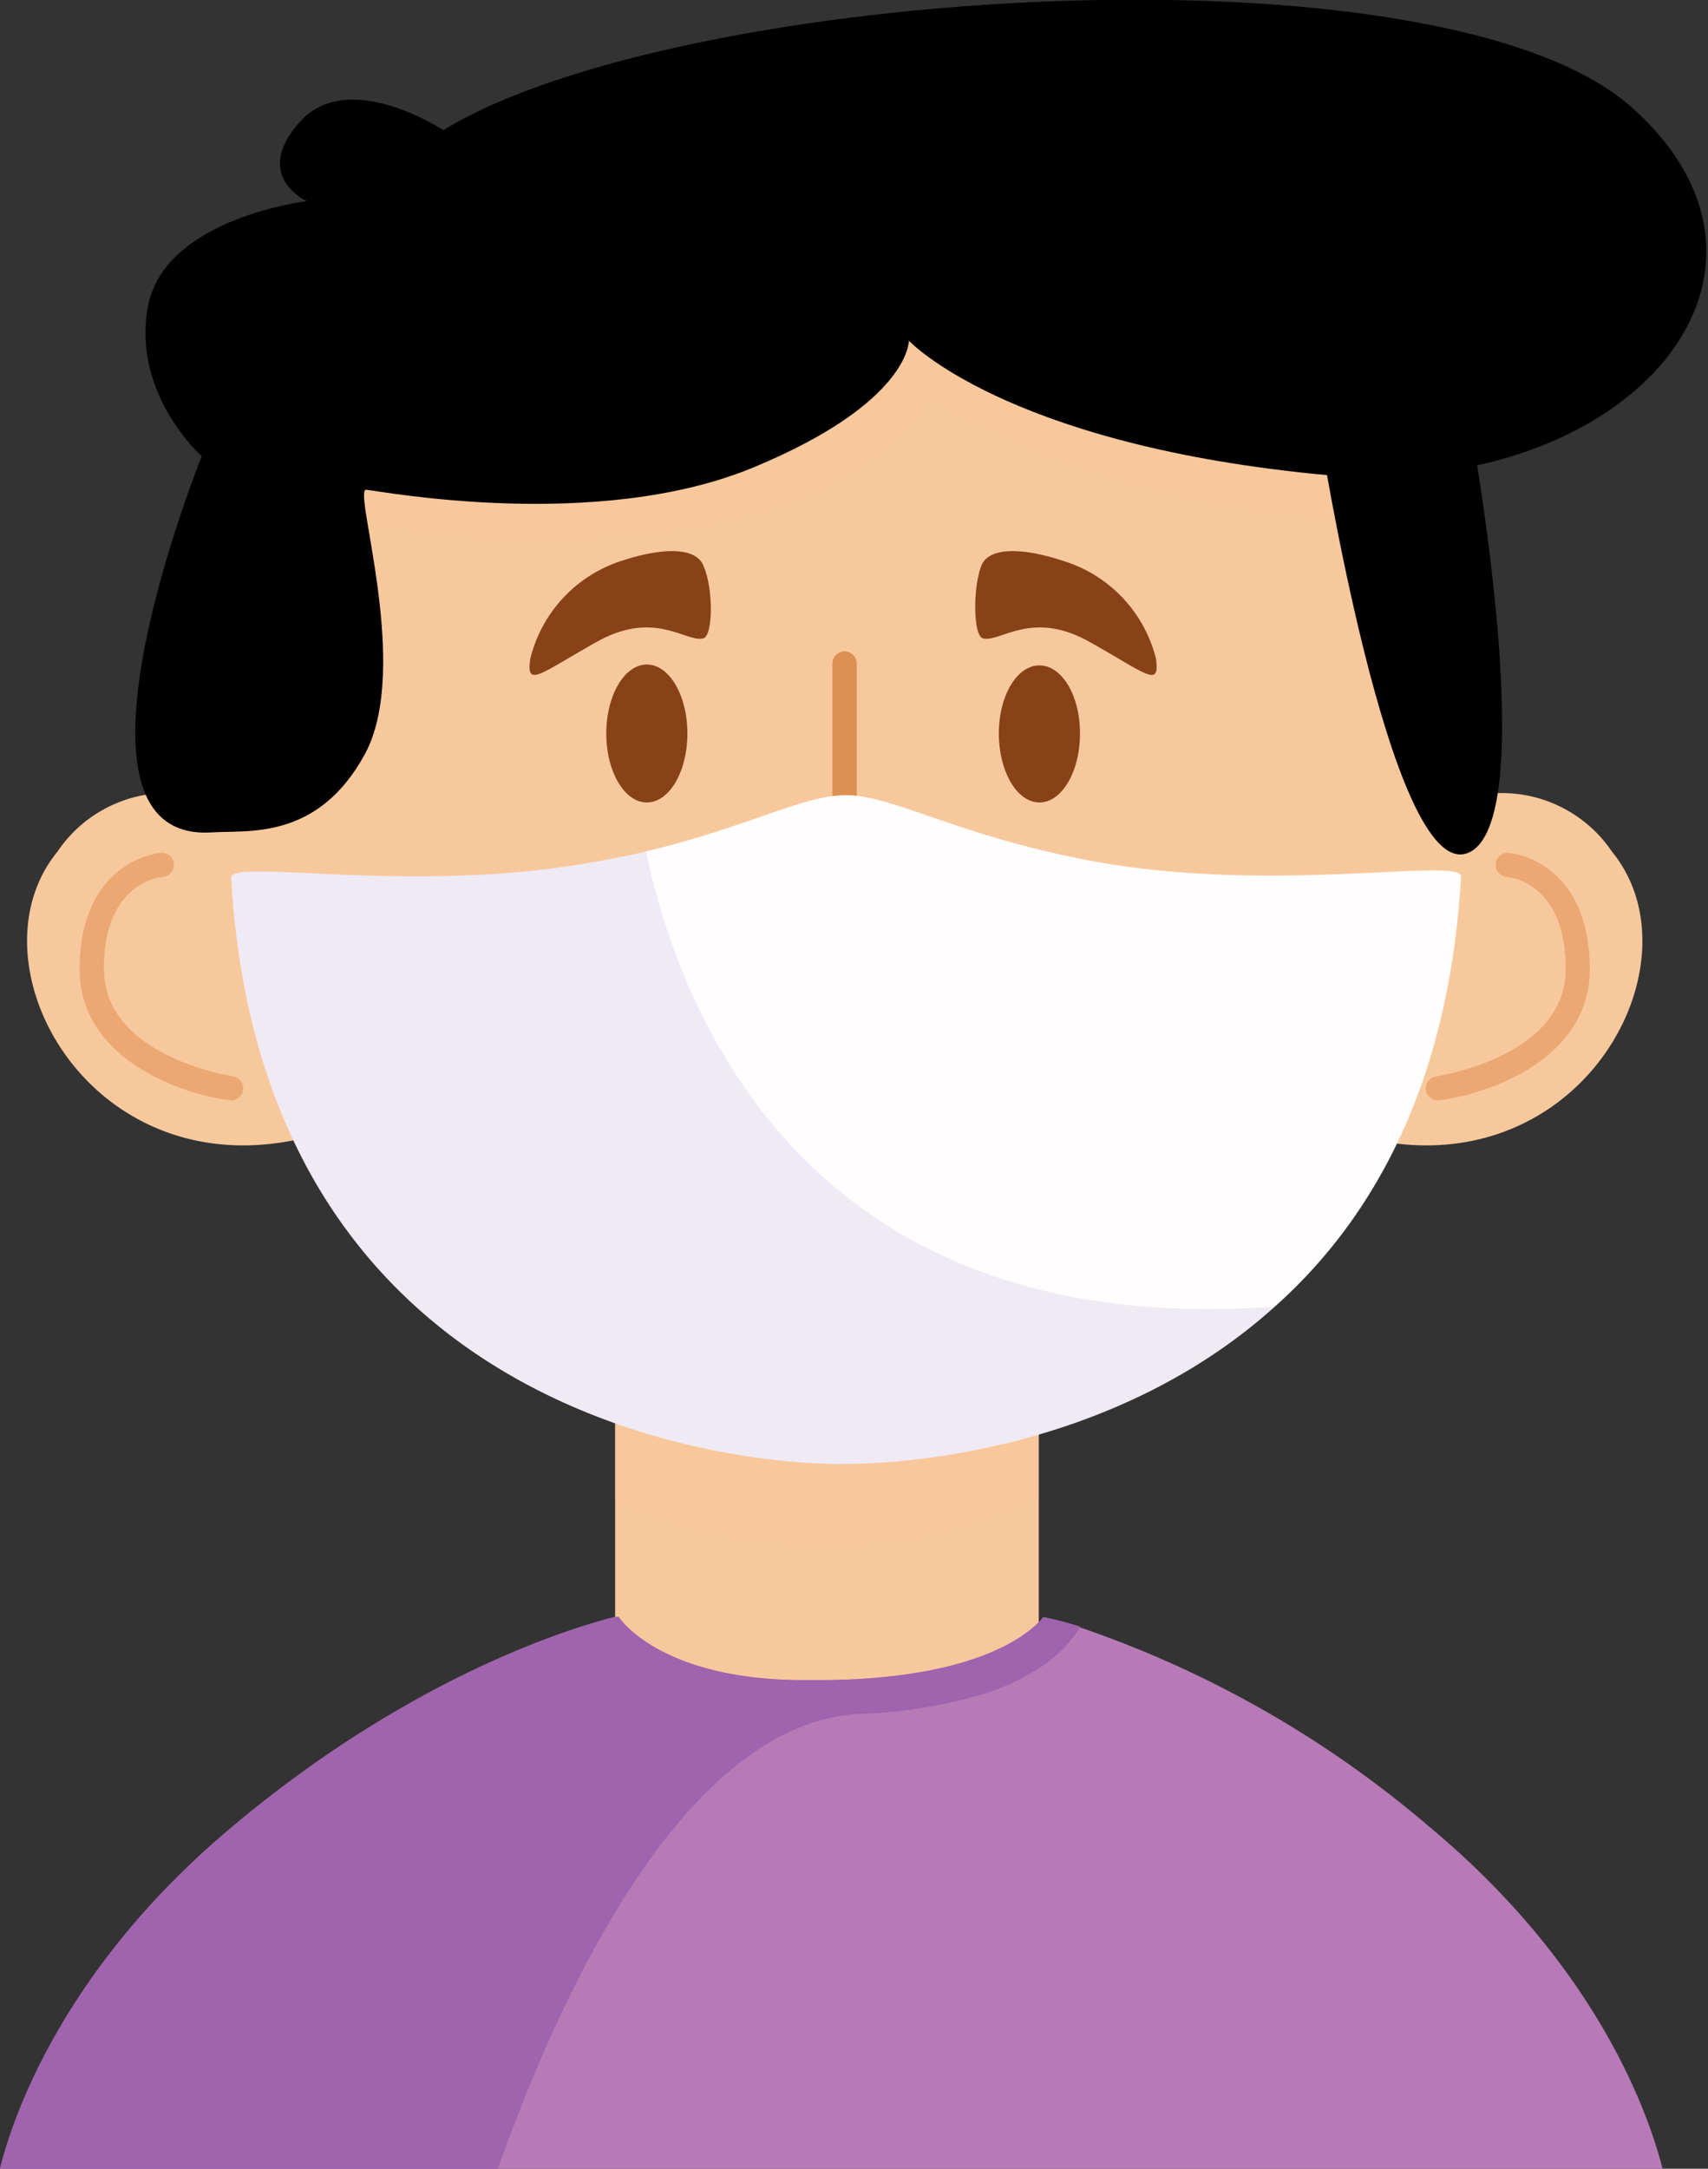 <svg xmlns="http://www.w3.org/2000/svg" viewBox="0 0 77.05 97.78"><rect x="0" y="0" width="77.05" height="97.78" fill="#333333" stroke="none"/><defs><style>.cls-1{isolation:isolate;}.cls-2,.cls-3{fill:#f8c89d;}.cls-3{opacity:0.43;mix-blend-mode:multiply;}.cls-4{fill:#eba872;}.cls-5{fill:#874217;}.cls-6{fill:#dd9052;}.cls-7{fill:#010001;}.cls-8{fill:#fffdfd;}.cls-9{fill:#5c45a2;opacity:0.1;}.cls-10{fill:#b77ab7;}.cls-11{fill:#a063ad;}</style></defs><title>masker</title><g class="cls-1"><g id="Layer_2" data-name="Layer 2"><g id="PRINT"><rect class="cls-2" x="27.75" y="60.64" width="19.11" height="15.81"/><path class="cls-3" d="M46.85,60.64v6.83a23,23,0,0,1-19.1.15v-7Z"/><path class="cls-2" d="M11.7,37.4a6,6,0,0,0-9.11,1c-4.37,5.34,2.19,16.55,13.07,12.3Z"/><path class="cls-4" d="M10.45,49.61h-.07c-2.33-.3-6.75-1.91-6.79-5.87,0-5,3.64-5.29,3.67-5.29a.53.53,0,0,1,.58.51.54.54,0,0,1-.5.58h0c-.11,0-2.69.26-2.65,4.19s5.78,4.79,5.83,4.8a.55.55,0,0,1-.07,1.09Z"/><path class="cls-2" d="M63.62,37.4a6,6,0,0,1,9.1,1c4.37,5.34-2.18,16.55-13.06,12.3Z"/><path class="cls-4" d="M64.86,49.61h.07c2.34-.3,6.76-1.91,6.79-5.87,0-5-3.63-5.29-3.67-5.29a.54.54,0,0,0-.58.51.55.55,0,0,0,.51.58h0c.11,0,2.68.26,2.65,4.19s-5.78,4.79-5.84,4.8a.54.54,0,0,0-.47.61A.55.55,0,0,0,64.86,49.61Z"/><path class="cls-2" d="M64.37,37.88a26.56,26.56,0,1,1-53.12,0c0-7.12,1.13-12.39,3.14-16.27,4.48-8.7,13.28-10.48,23.42-10.48,11,0,20.45,1.3,24.48,12.27C63.63,27.06,64.37,31.78,64.37,37.88Z"/><ellipse class="cls-5" cx="29.18" cy="33.07" rx="1.83" ry="3.11"/><path class="cls-5" d="M31.73,28.78c-.79.2-2.19-1.31-4.81.16s-3.18,2.08-3,.77A6.18,6.18,0,0,1,28,25.3c1.93-.64,3.37-.62,3.72.18C32.19,26.48,32.17,28.67,31.73,28.78Z"/><path class="cls-5" d="M45.06,33.07c0,1.72.82,3.11,1.83,3.11s1.83-1.39,1.83-3.11S47.9,30,46.89,30,45.06,31.35,45.06,33.07Z"/><path class="cls-5" d="M44.34,28.78c.79.2,2.19-1.31,4.81.16s3.17,2.08,3,.77A6.18,6.18,0,0,0,48,25.3c-1.93-.64-3.37-.62-3.72.18C43.88,26.48,43.9,28.67,44.34,28.78Z"/><path class="cls-6" d="M38.1,36.66a.55.55,0,0,1-.55-.54l0-6.2a.55.55,0,0,1,.55-.55h0a.55.55,0,0,1,.55.54l0,6.2a.53.53,0,0,1-.54.55Z"/><path class="cls-3" d="M62.29,23.4A42.59,42.59,0,0,1,42.07,18c-.58-.23-2,4.74-12.25,5.89s-15.15-1-15.15-1l-.28-1.22c4.48-8.7,13.28-10.48,23.42-10.48C48.81,11.13,58.26,12.43,62.29,23.4Z"/><path class="cls-7" d="M59.53,19.47s3.18,20.23,6.65,19,.15-19.32.15-19.32Z"/><path class="cls-7" d="M9.54,37.53c1.63-.11,4.78.38,6.91-3.51s-.56-12,.07-11.94S26.94,24,34,21.07s7-5.71,7-5.71,4.27,4.58,18.22,6,23-8.86,14.39-16.52S30.52-.6,20,5.87c0,0-4.27-2.83-6.47-.38s.31,3.58.31,3.58-6.4.76-7.16,4.72S9.1,20.57,9.1,20.57,2.07,38,9.54,37.53Z"/><path class="cls-8" d="M65.91,39.53c-.54,9.38-4,15.46-8.4,19.38C50.39,65.32,41,66,38.16,66c-4.51.09-26.33-1.77-27.73-26.42-.06-.88,7.65.66,15.5-.57,1.16-.19,2.23-.39,3.21-.62,4.44-1.07,7-2.46,8.79-2.53a3.53,3.53,0,0,1,.46,0c2.16.1,5.54,2.14,12,3.15C58.24,40.19,66,38.65,65.91,39.53Z"/><path class="cls-9" d="M57.51,58.91C50.39,65.32,41,66,38.16,66c-4.51.09-26.33-1.77-27.73-26.42-.06-.88,7.65.66,15.5-.57,1.16-.19,2.23-.39,3.21-.62C30.78,46.15,36.74,60.44,57.51,58.91Z"/><path class="cls-10" d="M75,97.78H0c.53-2.13,2.72-8.93,10.47-15.41C19,75.2,26.55,73.2,27.75,72.9l.16,0s1.84,2.9,8.55,2.85h.71c6.63-.06,9-1.92,9.68-2.6a1.62,1.62,0,0,0,.21-.24s.6.13,1.68.47a48.12,48.12,0,0,1,15.76,9C72.27,88.85,74.46,95.65,75,97.78Z"/><path class="cls-11" d="M48.74,73.34a5.69,5.69,0,0,1-1.89,1.88,10,10,0,0,1-2.73,1.23,22,22,0,0,1-5.31.82c-8.32.4-14,13.88-16.35,20.51H0c.53-2.13,2.72-8.93,10.47-15.41C19,75.2,26.55,73.2,27.75,72.9l.16,0s1.84,2.9,8.55,2.85h.71c6.63-.06,9-1.92,9.68-2.6a1.62,1.62,0,0,0,.21-.24S47.66,73,48.74,73.34Z"/></g></g></g></svg>